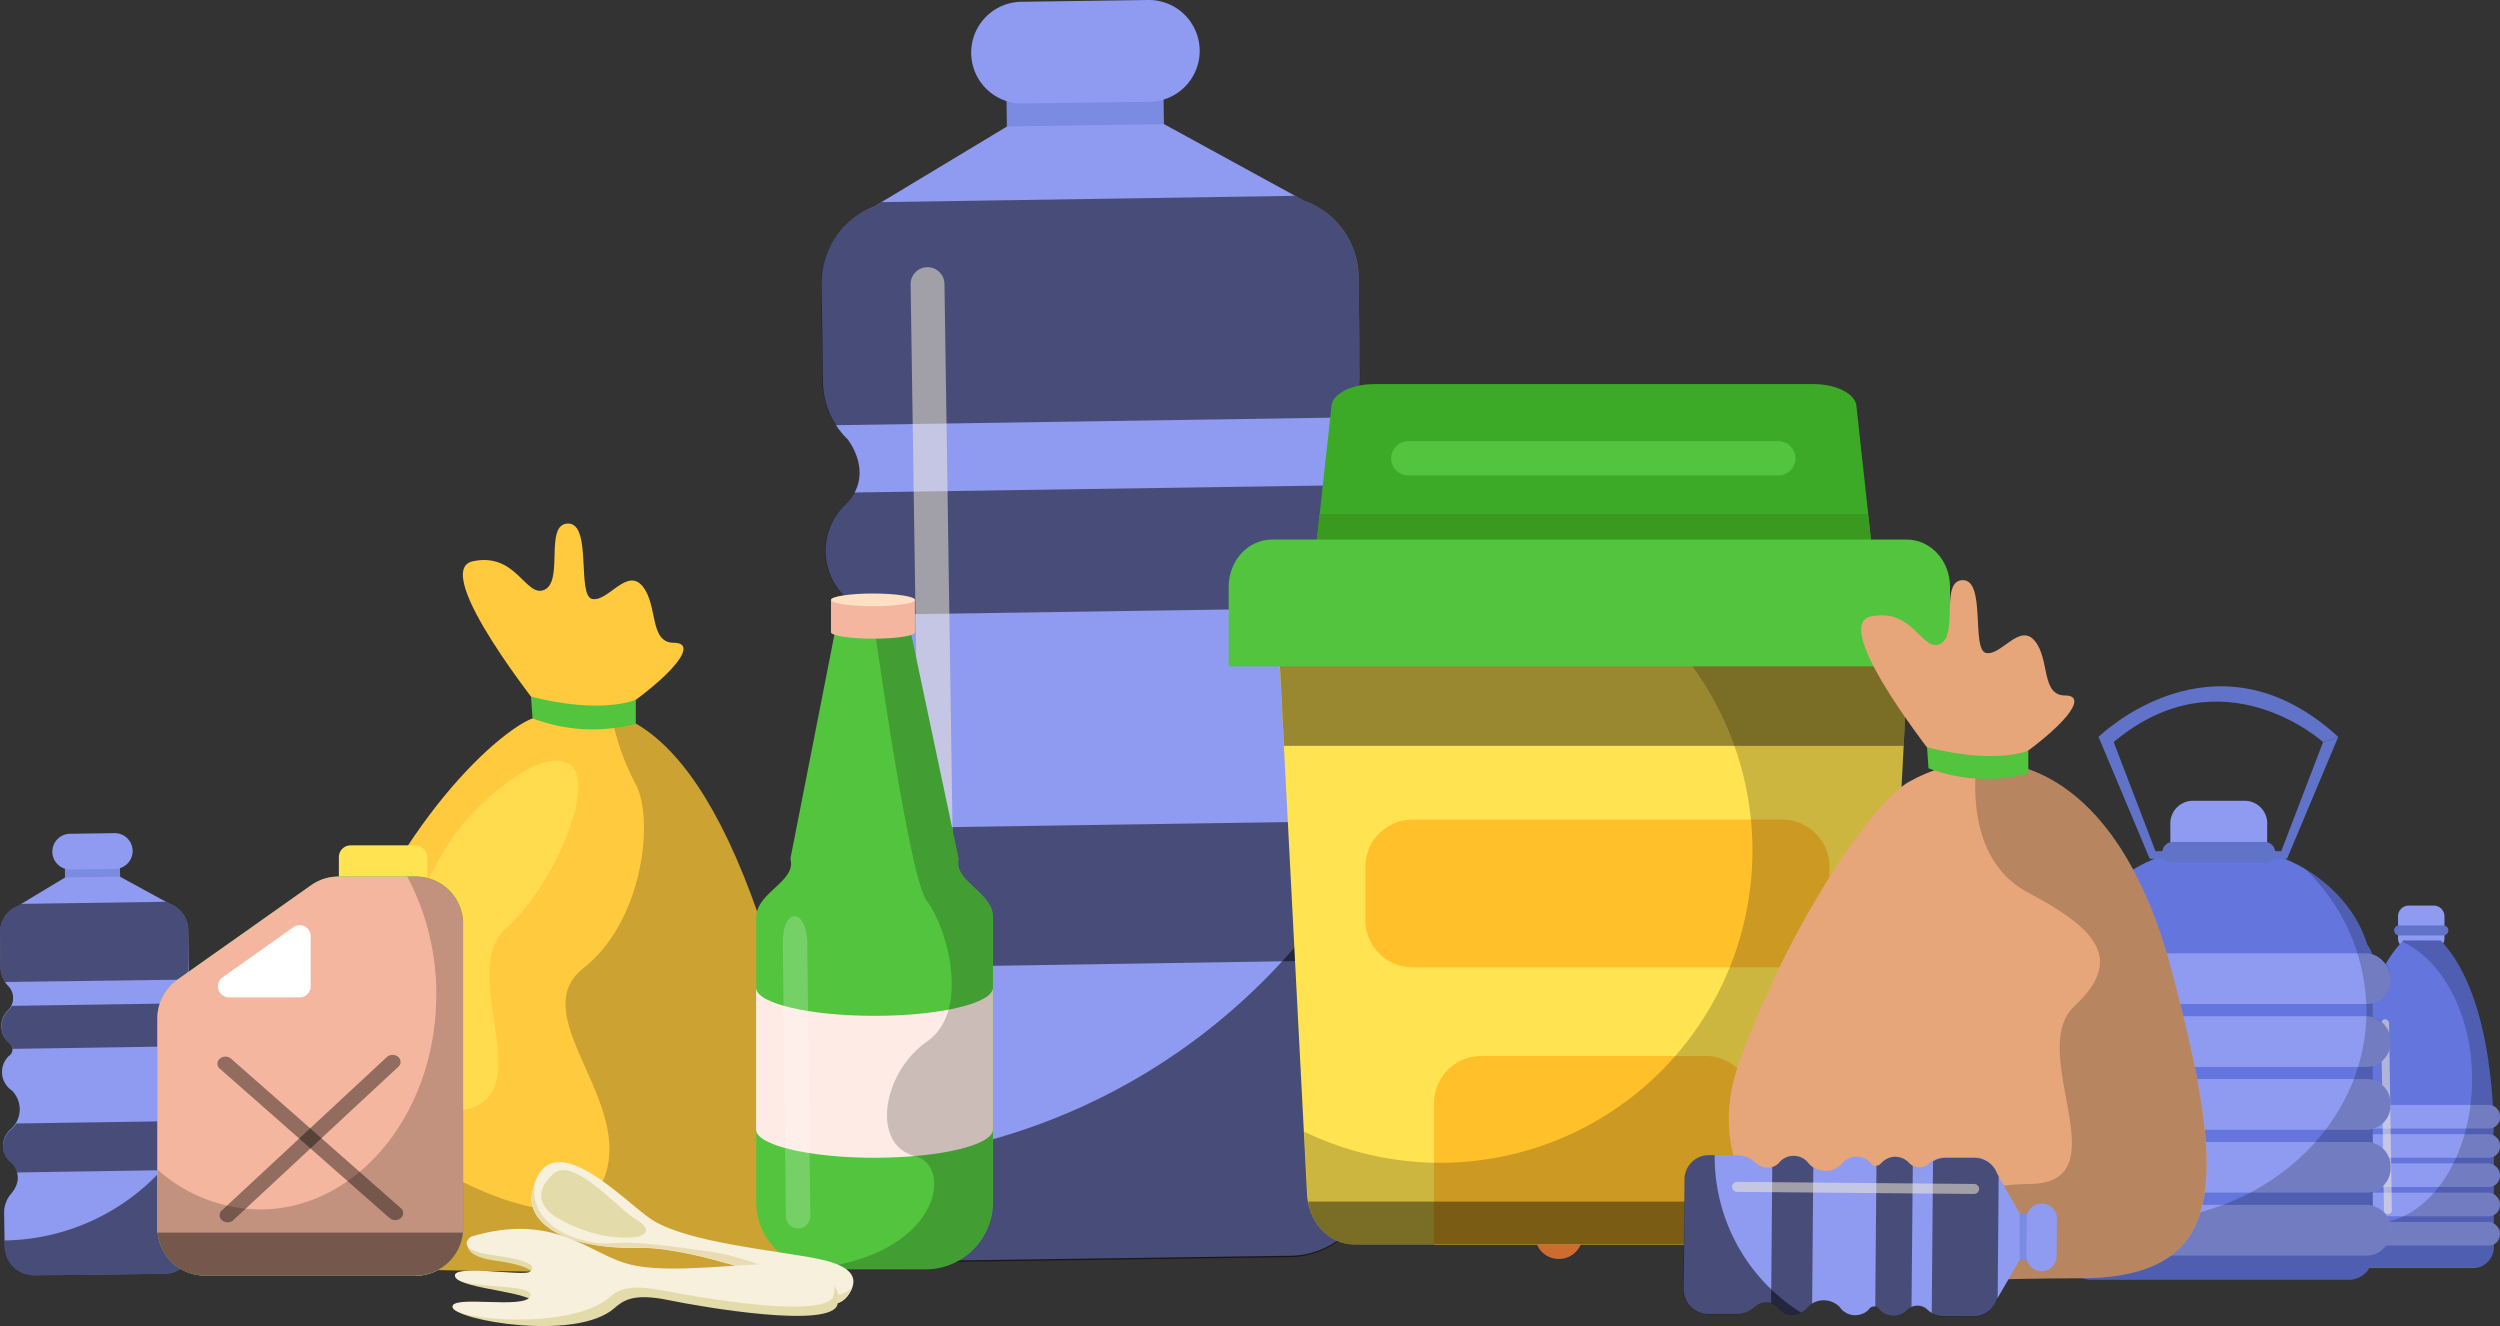 <svg xmlns="http://www.w3.org/2000/svg" viewBox="0 0 393 208.45"><rect x="0" y="0" width="393" height="208.45" fill="#333333" stroke="none"/><defs><style>.cls-1{isolation:isolate;}.cls-2{fill:#8f9bf0;}.cls-3{fill:#6073c9;}.cls-4{fill:#6476dd;}.cls-15,.cls-22,.cls-5,.cls-6,.cls-8{mix-blend-mode:overlay;}.cls-22,.cls-5{opacity:0.2;}.cls-6{fill:#fcf2d6;}.cls-6,.cls-8{opacity:0.5;}.cls-7{fill:#7b8be2;}.cls-9{fill:#ce6c2f;}.cls-10{fill:#3caa26;}.cls-11{fill:#52c43e;}.cls-12{fill:#3a991f;}.cls-13{fill:#ffe350;}.cls-14{fill:#ffc02a;}.cls-15{opacity:0.4;}.cls-16{fill:#e6a679;}.cls-17{fill:#ffca3e;}.cls-18{fill:#ffdb4d;}.cls-19{fill:#f4b69f;}.cls-20,.cls-22{fill:#fff;}.cls-21{fill:#ffebe5;}.cls-23{fill:#ffe0c5;}.cls-24{fill:#f7f0dd;}.cls-25{fill:#e4dbab;}.cls-26{fill:#eadcb2;}</style></defs><g class="cls-1"><g id="Layer_1" data-name="Layer 1"><path class="cls-2" d="M384.27,147.35a1.71,1.71,0,0,1-1.57,1.83h-4.17a1.71,1.71,0,0,1-1.56-1.83v-3.16a1.71,1.71,0,0,1,1.56-1.83h4.17a1.71,1.71,0,0,1,1.57,1.83Z"/><path class="cls-3" d="M384.88,146.26a.8.8,0,0,1-.79.79h-6.94a.8.8,0,0,1-.79-.79h0a.79.79,0,0,1,.79-.79h6.94a.79.79,0,0,1,.79.79Z"/><rect class="cls-4" x="369.44" y="175.55" width="22.59" height="23.79" rx="3.29"/><path class="cls-4" d="M369.45,178.08s-.42-21.25,8.34-30.24h3.07v30.24Z"/><path class="cls-4" d="M392,178.08s.41-21.25-8.34-30.24h-3.07v30.24Z"/><path class="cls-2" d="M393,175.64a1.77,1.77,0,0,1-1.77,1.77H370a1.77,1.77,0,0,1-1.77-1.77v-.17A1.77,1.77,0,0,1,370,173.7h21.22a1.77,1.77,0,0,1,1.77,1.77Z"/><path class="cls-2" d="M393,180.24a1.76,1.76,0,0,1-1.77,1.76H370a1.76,1.76,0,0,1-1.77-1.76v-.17A1.77,1.77,0,0,1,370,178.3h21.22a1.77,1.77,0,0,1,1.77,1.77Z"/><rect class="cls-2" x="368.24" y="182.89" width="24.76" height="3.71" rx="1.77"/><rect class="cls-2" x="368.24" y="187.49" width="24.76" height="3.71" rx="1.77"/><rect class="cls-2" x="368.24" y="192.09" width="24.76" height="3.71" rx="1.77"/><path class="cls-5" d="M393,175.64v-.17a1.78,1.78,0,0,0-1.08-1.63c-.37-6.67-1.92-19.52-8.23-26h-5.9c-.07.07-.12.14-.18.21,6.35,2.84,11,11.44,11,21.62,0,12.49-7,22.62-15.56,22.62a10.86,10.86,0,0,1-3.58-.61v.51a1.77,1.77,0,0,0-1.2,1.67V194a1.77,1.77,0,0,0,1.2,1.67v.35a3.29,3.29,0,0,0,3.29,3.29h16a3.28,3.28,0,0,0,3.28-3.29v-.45a1.77,1.77,0,0,0,1-1.57v-.17a1.79,1.79,0,0,0-1-1.57V191a1.76,1.76,0,0,0,1-1.57v-.17a1.76,1.76,0,0,0-1-1.56v-1.3a1.76,1.76,0,0,0,1-1.56v-.18a1.76,1.76,0,0,0-1-1.56v-1.29a1.79,1.79,0,0,0,1-1.57v-.17a1.76,1.76,0,0,0-1-1.59c0-.14,0-.27-.06-.4H392s0-.31,0-.87A1.76,1.76,0,0,0,393,175.64Z"/><path class="cls-6" d="M376,190.24a.63.63,0,0,1-.61.63h0a.62.62,0,0,1-.63-.62l-.44-29.38a.62.62,0,0,1,.61-.63h0a.62.62,0,0,1,.63.61Z"/><rect class="cls-7" x="158.3" y="10.41" width="24.69" height="20.84" transform="translate(-0.28 2.41) rotate(-0.81)"/><path class="cls-2" d="M188.59,7.9A8,8,0,0,1,180.68,16l-19.88.27a8,8,0,0,1-8.13-7.9h0A8,8,0,0,1,160.58.28L180.46,0a8,8,0,0,1,8.13,7.9Z"/><path class="cls-2" d="M213.78,58.86l-.22-15.39a12.8,12.8,0,0,0-8.5-11.88h0L183,19.52l-13.16.19h0l-11.53.17-21,12.65h0a12.83,12.83,0,0,0-8.15,12.12l.21,15.39a12.83,12.83,0,0,0,3.86,9h0s4.46,5.49-.3,10.27c0,0,0,0,0,0a10,10,0,0,0,.31,14.84c.07.06.12.15.19.2,1.93,1.61,1.53,4.08-.37,5.59v0a10,10,0,0,0,1.44,15.45l0,0c3.49,3,6,11.74-.24,17.21h0a10,10,0,0,0,.42,15.89v0s5.87,5.35-.57,13.08a7.91,7.91,0,0,0-.52.63l-.09.11h0a12.76,12.76,0,0,0-2.58,7.88l.22,15.4a12.82,12.82,0,0,0,13,12.64l30.57-.43h0l28.23-.4a12.83,12.83,0,0,0,12.65-13l-.23-15.39a12.83,12.83,0,0,0-2.8-7.82h0l-.11-.11a7,7,0,0,0-.51-.58c-6.68-7.56-1-13.08-1-13.08v0a9.94,9.94,0,0,0,0-15.9v0c-6.41-5.28-4.13-14.13-.73-17.18l0,0a10,10,0,0,0,1-15.49.1.1,0,0,0,0,0c-1.93-1.47-2.41-3.92-.52-5.58.06-.06.11-.14.17-.21a9.93,9.93,0,0,0-.1-14.84.43.43,0,0,0,0-.05c-4.84-4.59-.69-10.12-.6-10.24A12.77,12.77,0,0,0,213.78,58.86Z"/><path class="cls-8" d="M211,147.59v0a10,10,0,0,0,3.95-8.09,9.88,9.88,0,0,0-1.29-4.72,97.49,97.49,0,0,1-82.56,47.94l0,3.09a12.84,12.84,0,0,0,13,12.64l30.57-.43,28.23-.4a12.83,12.83,0,0,0,12.64-13l-.22-15.39a12.72,12.72,0,0,0-2.81-7.81h0l-.11-.12c-.16-.2-.33-.38-.5-.57C205.29,153.11,211,147.59,211,147.59Z"/><path class="cls-8" d="M210.88,93.1a9.93,9.93,0,0,0-.1-14.84.43.43,0,0,0,0-.05,7.91,7.91,0,0,1-1.5-1.9l-75,1.11a8.09,8.09,0,0,1-1.42,1.9s0,0,0,0a10,10,0,0,0,.31,14.84c.07.06.12.15.19.2a3.26,3.26,0,0,1,1.24,2.32l74.92-1.11a3.21,3.21,0,0,1,1.17-2.3C210.77,93.25,210.82,93.17,210.88,93.1Z"/><path class="cls-8" d="M211,147.59v0a9.94,9.94,0,0,0,0-15.9v0a11.28,11.28,0,0,1-2.28-2.55l-72.27,1.07a11.24,11.24,0,0,1-2.17,2.58h0a10,10,0,0,0,.42,15.89v0a8.52,8.52,0,0,1,2.06,3.45L209,151A8.56,8.56,0,0,1,211,147.59Z"/><path class="cls-8" d="M213.56,43.47a12.8,12.8,0,0,0-8.5-11.88h0l-1.48-.81-65,1-1.34.8h0a12.83,12.83,0,0,0-8.15,12.12l.21,15.39a12.66,12.66,0,0,0,2.06,6.75L212,65.62a12.73,12.73,0,0,0,1.82-6.76Z"/><path class="cls-6" d="M150.33,170.39a2.65,2.65,0,0,1-2.62,2.7h0a2.65,2.65,0,0,1-2.7-2.62l-1.86-125.8A2.66,2.66,0,0,1,145.77,42h0a2.67,2.67,0,0,1,2.7,2.63Z"/><path class="cls-9" d="M248.8,194.16a3.75,3.75,0,0,1-3.75,3.75h0a3.75,3.75,0,0,1-3.75-3.75v-4.51a3.75,3.75,0,0,1,3.75-3.74h0a3.75,3.75,0,0,1,3.75,3.74Z"/><path class="cls-9" d="M316.11,194.16a3.74,3.74,0,0,1-3.74,3.75h0a3.75,3.75,0,0,1-3.75-3.75v-4.51a3.75,3.75,0,0,1,3.75-3.74h0a3.74,3.74,0,0,1,3.74,3.74Z"/><path class="cls-10" d="M216.07,60.38h69c3.74,0,6.78,1.62,6.78,3.64l4.07,37.23H205.22L209.29,64C209.29,62,212.33,60.38,216.07,60.38Z"/><path class="cls-11" d="M282.25,72.05a2.69,2.69,0,0,1-2.69,2.69H221.38a2.68,2.68,0,0,1-2.69-2.69h0a2.69,2.69,0,0,1,2.69-2.69h58.18a2.7,2.7,0,0,1,2.69,2.69Z"/><polygon class="cls-12" points="207.45 80.81 205.22 101.25 295.89 101.25 293.65 80.81 207.45 80.81"/><path class="cls-13" d="M212.88,195.63h75.35c4.09,0,7.41-3.76,7.41-8.4l4.44-86H201l4.45,86C205.47,191.87,208.78,195.63,212.88,195.63Z"/><path class="cls-14" d="M287.59,144.65a7.41,7.41,0,0,1-7.41,7.41H222.05a7.4,7.4,0,0,1-7.4-7.41v-8.39a7.4,7.4,0,0,1,7.4-7.41h58.13a7.41,7.41,0,0,1,7.41,7.41Z"/><path class="cls-14" d="M268.11,166H232.85a7.42,7.42,0,0,0-7.42,7.41v22.23h50.09V173.4A7.41,7.41,0,0,0,268.11,166Z"/><polygon class="cls-15" points="201.02 101.25 201.85 117.25 299.25 117.25 300.08 101.25 201.02 101.25"/><path class="cls-15" d="M212.88,195.63h75.35c3.59,0,6.58-2.9,7.26-6.74H205.62C206.29,192.73,209.28,195.63,212.88,195.63Z"/><path class="cls-5" d="M263.24,101.25A49.1,49.1,0,0,1,205,177.89l.49,9.34c0,4.64,3.31,8.4,7.41,8.4h75.35c4.09,0,7.41-3.76,7.41-8.4l4.44-86Z"/><path class="cls-11" d="M299.74,84.82h-99.8c-3.74,0-6.79,3.32-6.79,7.41v12.53H306.54V92.23C306.54,88.14,303.5,84.82,299.74,84.82Z"/><path class="cls-2" d="M356.4,136.28a3.56,3.56,0,0,1-3.26,3.8h-8.7a3.57,3.57,0,0,1-3.26-3.8v-6.59a3.57,3.57,0,0,1,3.26-3.8h8.7a3.56,3.56,0,0,1,3.26,3.8Z"/><path class="cls-4" d="M373,154.15c0,11.69-10.78,21.17-24.08,21.17s-24.09-9.48-24.09-21.17S335.62,133,348.92,133,373,142.46,373,154.15Z"/><rect class="cls-4" x="324.83" y="146.93" width="48.17" height="54.25" rx="3.8"/><rect class="cls-2" x="322.55" y="149.86" width="53.23" height="7.97" rx="3.8"/><rect class="cls-2" x="322.55" y="159.75" width="53.23" height="7.97" rx="3.8"/><path class="cls-2" d="M375.79,173.8a3.8,3.8,0,0,1-3.8,3.8H326.36a3.81,3.81,0,0,1-3.81-3.8v-.37a3.81,3.81,0,0,1,3.81-3.8H372a3.8,3.8,0,0,1,3.8,3.8Z"/><path class="cls-2" d="M326.36,179.52H372a3.8,3.8,0,0,1,3.8,3.8v.36a3.8,3.8,0,0,1-3.8,3.8H326.35a3.8,3.8,0,0,1-3.8-3.8v-.36A3.81,3.81,0,0,1,326.36,179.52Z"/><path class="cls-2" d="M375.79,193.57a3.81,3.81,0,0,1-3.8,3.81H326.36a3.82,3.82,0,0,1-3.81-3.81v-.36a3.82,3.82,0,0,1,3.81-3.81H372a3.81,3.81,0,0,1,3.8,3.81Z"/><path class="cls-3" d="M357.67,134a1.65,1.65,0,0,1-1.66,1.65H341.57a1.65,1.65,0,0,1-1.65-1.65h0a1.65,1.65,0,0,1,1.65-1.65H356a1.65,1.65,0,0,1,1.66,1.65Z"/><polygon class="cls-3" points="340.78 135 337.94 135 329.89 115.84 332.27 116.65 338.85 133.82 340.69 133.77 340.78 135"/><polygon class="cls-3" points="356.68 135 359.52 135 367.57 115.84 365.19 116.65 358.61 133.82 356.77 133.77 356.68 135"/><path class="cls-3" d="M329.89,115.84s18.17-17.9,37.68,0l-2.38.81s-15.85-14.31-32.92,0C332.27,116.65,330.38,117,329.89,115.84Z"/><path class="cls-5" d="M375.79,154v-.37a3.8,3.8,0,0,0-2.86-3.67,3.77,3.77,0,0,0-.89-1.77,21.75,21.75,0,0,0-9.78-11.68A31.18,31.18,0,0,1,372,158.92c0,18.25-16.46,33.05-36.77,33.05a40.71,40.71,0,0,1-11.36-1.62,3.78,3.78,0,0,0-1.31,2.86v.36a3.79,3.79,0,0,0,2.28,3.48v.33a3.81,3.81,0,0,0,3.81,3.8H369.2a3.8,3.8,0,0,0,3.8-3.8v-.16a3.79,3.79,0,0,0,2.79-3.65v-.36a3.79,3.79,0,0,0-2.79-3.65v-2.23a3.78,3.78,0,0,0,2.79-3.65v-.36a3.79,3.79,0,0,0-2.79-3.65v-2.22a3.79,3.79,0,0,0,2.79-3.65v-.37a3.78,3.78,0,0,0-2.79-3.64v-2.23a3.79,3.79,0,0,0,2.79-3.65v-.36a3.81,3.81,0,0,0-2.79-3.66v-2.22A3.78,3.78,0,0,0,375.79,154Z"/><path class="cls-6" d="M335.33,186.64a.83.83,0,0,1-.81.85h0a.83.83,0,0,1-.85-.82l-.58-39.32a.83.83,0,0,1,.81-.85h0a.84.84,0,0,1,.85.82Z"/><path class="cls-16" d="M305,120.17S287.4,98.34,294.09,96.91s8.05,5.72,10.94,4.29-.12-10,3.54-10,1.27,11,3.66,11.45,5.25-4.77,7.64-1.9.95,8.58,4.77,8.58-.17,5-8.92,10.86S305.48,129.12,305,120.17Z"/><path class="cls-16" d="M285.08,197.33s-18.9-10.12-11.67-30.36,20.4-40.58,26.75-44.11c13.64-7.58,32.53-2.89,41.21,29.64s9.4,48.44-14.46,48.44S292.17,203.14,285.08,197.33Z"/><path class="cls-5" d="M285.08,197.33c7.09,5.81,18,3.61,41.83,3.61S350,185,341.37,152.5c-6.58-24.68-19-33.31-30.63-32.74-.45,3.5-1.27,15.66,8.11,20.58,11,5.78,15,10.61,7.24,17.84s7.78,27.95-7.24,27.95c-13.83,0-26.36,10.59-45.92-3.11C276.18,192.56,285.08,197.33,285.08,197.33Z"/><path class="cls-11" d="M302.93,117.46l.23,3.31a25.75,25.75,0,0,0,15.69.82V118S313.79,120.23,302.93,117.46Z"/><path class="cls-17" d="M68.15,199.64s-29.64-5.19-17.79-38.54,29.16-46.69,33.36-48.17c8.4-3,23-5.19,35.57,31.13s18.53,54.84,0,55.58S68.15,199.64,68.15,199.64Z"/><path class="cls-5" d="M68.15,199.64s32.61.74,51.14,0,12.6-19.27,0-55.58c-7.13-20.55-14.89-28.75-21.8-31.47a12.9,12.9,0,0,0-1.18.71,37.27,37.27,0,0,0,3.64,10c2.9,5.55,1.18,21.49-8.24,28.9s8.31,21.12,3.12,33.35-29.64-3.33-38.54-9.64c-3.61-2.55-6.47-3-8.62-2.69C46.07,195.75,68.15,199.64,68.15,199.64Z"/><path class="cls-17" d="M85.65,112.31S67.41,89.71,74.33,88.23s8.33,5.93,11.32,4.45S85.53,82.3,89.32,82.3s1.31,11.36,3.78,11.86,5.44-5,7.91-2,1,8.89,4.94,8.89-.18,5.19-9.23,11.24S86.12,121.57,85.65,112.31Z"/><path class="cls-11" d="M83.47,109.5l.25,3.43a26.62,26.62,0,0,0,16.23.85V110S94.72,112.37,83.47,109.5Z"/><path class="cls-18" d="M60,163S67,178.15,75.19,173.7s-3-21.29,4.45-27.87S94.17,122.57,89.32,120s-15.24,7-18.58,12.23S56.62,157.28,60,163Z"/><rect class="cls-7" x="10.23" y="134.62" width="8.66" height="7.31" transform="translate(-1.98 0.22) rotate(-0.82)"/><path class="cls-2" d="M20.85,133.74a2.81,2.81,0,0,1-2.77,2.85l-7,.1a2.81,2.81,0,0,1-2.85-2.77h0A2.81,2.81,0,0,1,11,131.07l7-.1a2.81,2.81,0,0,1,2.85,2.77Z"/><path class="cls-2" d="M29.68,151.6l-.08-5.39a4.49,4.49,0,0,0-3-4.17h0l-7.75-4.23-4.61.07h0l-4,.06-7.37,4.43h0A4.48,4.48,0,0,0,0,146.63L.08,152a4.44,4.44,0,0,0,1.35,3.15h0a2.71,2.71,0,0,1-.11,3.6h0a3.49,3.49,0,0,0,.11,5.2l.07.07a1.22,1.22,0,0,1-.13,2v0a3.5,3.5,0,0,0,.5,5.41l0,0a4.17,4.17,0,0,1-.09,6h0a3.5,3.5,0,0,0,.15,5.57h0S4,185,1.74,187.67l-.18.22,0,0h0a4.51,4.51,0,0,0-.91,2.77l.08,5.39a4.51,4.51,0,0,0,4.56,4.44L16,200.37h0l9.89-.14a4.48,4.48,0,0,0,4.43-4.56l-.07-5.39a4.51,4.51,0,0,0-1-2.74h0l0,0-.18-.2c-2.34-2.65-.34-4.58-.34-4.58v0a3.48,3.48,0,0,0,0-5.57h0a4.17,4.17,0,0,1-.26-6,0,0,0,0,0,0,0,3.5,3.5,0,0,0,.35-5.42v0a1.21,1.21,0,0,1-.19-1.95s0-.05.06-.07a3.49,3.49,0,0,0,0-5.21h0a2.71,2.71,0,0,1-.21-3.59A4.5,4.5,0,0,0,29.68,151.6Z"/><path class="cls-8" d="M28.71,182.71v0a3.52,3.52,0,0,0,1.39-2.83,3.44,3.44,0,0,0-.46-1.66A34.15,34.15,0,0,1,.7,195l0,1.08a4.49,4.49,0,0,0,4.56,4.44L16,200.37l9.89-.14a4.49,4.49,0,0,0,4.43-4.56l-.07-5.39a4.51,4.51,0,0,0-1-2.74h0l-.05,0c0-.07-.11-.13-.17-.2C26.71,184.64,28.71,182.71,28.71,182.71Z"/><path class="cls-8" d="M28.66,163.61a3.49,3.49,0,0,0,0-5.21h0a3,3,0,0,1-.52-.67l-26.28.39a3.14,3.14,0,0,1-.5.67h0a3.49,3.49,0,0,0,.11,5.2l.07.07a1.15,1.15,0,0,1,.43.82l26.26-.39a1.14,1.14,0,0,1,.41-.81S28.64,163.63,28.66,163.61Z"/><path class="cls-8" d="M28.69,182.71v0a3.48,3.48,0,0,0,0-5.57h0a3.92,3.92,0,0,1-.8-.9l-25.33.37a4.05,4.05,0,0,1-.77.91h0a3.5,3.5,0,0,0,.15,5.57h0a3,3,0,0,1,.72,1.22L28,183.92A3,3,0,0,1,28.69,182.71Z"/><path class="cls-8" d="M29.6,146.21a4.49,4.49,0,0,0-3-4.17h0l-.52-.28-22.78.33-.47.28h0A4.48,4.48,0,0,0,0,146.63L.08,152a4.43,4.43,0,0,0,.71,2.37L29,154a4.52,4.52,0,0,0,.64-2.37Z"/><rect class="cls-13" x="53.27" y="132.89" width="13.9" height="12.56" rx="1.83"/><path class="cls-11" d="M65.31,200.52H32.21a7.46,7.46,0,0,1-7.47-7.46v-33A7.46,7.46,0,0,1,27.9,154l21-14.83a7.38,7.38,0,0,1,4.3-1.37H65.31a7.46,7.46,0,0,1,7.47,7.46v47.83a7.46,7.46,0,0,1-7.47,7.46Z"/><path class="cls-19" d="M65.31,200.52H32.21a7.46,7.46,0,0,1-7.47-7.46v-33A7.46,7.46,0,0,1,27.9,154l21-14.83a7.38,7.38,0,0,1,4.3-1.37H65.31a7.46,7.46,0,0,1,7.47,7.46v47.83a7.46,7.46,0,0,1-7.47,7.46Z"/><path class="cls-20" d="M35,153.63l11.1-7.86a1.73,1.73,0,0,1,2.74,1.42v7.86a1.74,1.74,0,0,1-1.74,1.74H36a1.74,1.74,0,0,1-1-3.16Z"/><path class="cls-15" d="M63,189.91a1,1,0,0,1,0,1.57h0a1.35,1.35,0,0,1-1.76,0L34.56,168a1,1,0,0,1,0-1.57h0a1.35,1.35,0,0,1,1.77,0Z"/><path class="cls-15" d="M60.83,166.15a1.36,1.36,0,0,1,1.76,0h0a1,1,0,0,1,0,1.57l-25.93,24.1a1.36,1.36,0,0,1-1.76,0h0a1,1,0,0,1,0-1.57Z"/><path class="cls-15" d="M32.21,200.52h33.1a7.47,7.47,0,0,0,7.44-6.75h-48A7.46,7.46,0,0,0,32.21,200.52Z"/><path class="cls-5" d="M65.31,137.77H64a39.09,39.09,0,0,1,4.58,18.6c0,18.64-12.41,33.76-27.71,33.76a24.45,24.45,0,0,1-16.09-6.27v9.2a7.46,7.46,0,0,0,7.47,7.46h33.1a7.46,7.46,0,0,0,7.47-7.46V145.23A7.46,7.46,0,0,0,65.31,137.77Z"/><path class="cls-11" d="M150.7,135h0l-7.54-35.65H131.25l-7,35.65h0c1,3.57-5.37,5.27-5.37,9.23v44.69a10.61,10.61,0,0,0,10.61,10.61h16a10.61,10.61,0,0,0,10.61-10.61V144.2c0-4-6.32-5.66-5.38-9.23Z"/><path class="cls-21" d="M137.46,182c10.28,0,18.62-2,18.62-4.41V155.28c0,2.43-8.34,4.41-18.62,4.41-10.12,0-18.33-1.91-18.6-4.3l0,22.18C118.84,180,127.17,182,137.46,182Z"/><path class="cls-22" d="M127.39,191.32l-.48-43c-.06-5.58-3.91-5.86-3.85,0l.48,43A1.93,1.93,0,0,0,127.39,191.32Z"/><path class="cls-5" d="M145.47,199.5a10.61,10.61,0,0,0,10.61-10.61V144.2c0-4-6.32-5.66-5.38-9.23h0l-7.54-35.65h-5.6c1.27,8.92,5.7,39.21,8.16,42.34,2.89,3.68,7.1,17.08,0,22.07s-8.8,16.26-1.9,18c6.25,1.56,3.81,15.81-16.05,17.65a10.26,10.26,0,0,0,1.67.14Z"/><path class="cls-19" d="M143.83,99.4c0,.57-3,1-6.6,1s-6.6-.47-6.6-1,3-1,6.6-1,6.6.46,6.6,1Z"/><rect class="cls-19" x="130.63" y="94.3" width="13.19" height="5.1"/><path class="cls-23" d="M143.83,94.3c0,.58-3,1-6.6,1s-6.6-.46-6.6-1,3-1,6.6-1,6.6.46,6.6,1Z"/><rect class="cls-7" x="313.54" y="191.34" width="7.31" height="6.17" transform="translate(119.81 509.79) rotate(-89.46)"/><path class="cls-2" d="M320.9,199.82a2.36,2.36,0,0,1-2.35-2.39l.05-5.89a2.38,2.38,0,0,1,2.39-2.35h0a2.37,2.37,0,0,1,2.36,2.4l-.05,5.89a2.38,2.38,0,0,1-2.4,2.34Z"/><path class="cls-2" d="M305.63,206.92l4.56,0a3.78,3.78,0,0,0,3.58-2.43h0l3.73-6.45,0-3.89h0l0-3.42-3.6-6.3h0a3.8,3.8,0,0,0-3.53-2.5l-4.56,0a3.78,3.78,0,0,0-2.69,1.08h0a2.27,2.27,0,0,1-3-.16h0a3,3,0,0,0-2.18-1,3,3,0,0,0-2.22,1s-.05,0-.06.06a1,1,0,0,1-1.65-.15h0a2.94,2.94,0,0,0-2.14-.94,3,3,0,0,0-2.45,1.25s0,0,0,0a3.54,3.54,0,0,1-5.1-.2h0a2.94,2.94,0,0,0-4.7,0h0s-1.63,1.7-3.87-.26l-.19-.16,0,0h0a3.67,3.67,0,0,0-2.32-.81l-4.56-.05a3.81,3.81,0,0,0-3.83,3.76l-.08,9h0l-.08,8.36a3.8,3.8,0,0,0,3.76,3.84l4.57,0a3.77,3.77,0,0,0,2.32-.78h0l0,0,.17-.14c2.29-1.93,3.88-.19,3.88-.19h0a2.94,2.94,0,0,0,4.71.1h0a3.52,3.52,0,0,1,5.09-.09h0a2.93,2.93,0,0,0,2.43,1.3,3,3,0,0,0,2.15-.89h0a1,1,0,0,1,1.65-.11l.07.05a2.9,2.9,0,0,0,2.19,1,2.93,2.93,0,0,0,2.2-.93h0a2.25,2.25,0,0,1,3-.1A3.81,3.81,0,0,0,305.63,206.92Z"/><path class="cls-8" d="M279.39,205.49h0a2.95,2.95,0,0,0,3.78.87,28.85,28.85,0,0,1-13.62-24.77h-.91a3.82,3.82,0,0,0-3.84,3.77l-.08,9.05-.08,8.35a3.8,3.8,0,0,0,3.76,3.84l4.56,0a3.82,3.82,0,0,0,2.33-.78h0s0,0,0,0l.16-.15C277.8,203.76,279.39,205.49,279.39,205.49Z"/><path class="cls-8" d="M295.53,205.83a2.9,2.9,0,0,0,2.19,1,2.93,2.93,0,0,0,2.2-.93h0a2.73,2.73,0,0,1,.57-.44l.2-22.19a2.12,2.12,0,0,1-.55-.43h0a3,3,0,0,0-2.18-1,3,3,0,0,0-2.22,1s-.05,0-.06.06a1,1,0,0,1-.7.35l-.19,22.18a1,1,0,0,1,.67.37Z"/><path class="cls-8" d="M279.39,205.48h0a2.94,2.94,0,0,0,4.71.1h0a3.33,3.33,0,0,1,.77-.65l.18-21.4a3.26,3.26,0,0,1-.75-.66h0a2.94,2.94,0,0,0-4.7,0h0a2.72,2.72,0,0,1-1,.59l-.18,21.4A2.59,2.59,0,0,1,279.39,205.48Z"/><path class="cls-8" d="M310.19,207a3.78,3.78,0,0,0,3.58-2.43h0l.26-.42.16-19.25-.23-.39h0a3.8,3.8,0,0,0-3.53-2.5l-4.56,0a3.71,3.71,0,0,0-2,.56l-.2,23.86a3.67,3.67,0,0,0,2,.58Z"/><path class="cls-6" d="M273.06,187.36a.78.78,0,0,1-.78-.79h0a.8.8,0,0,1,.8-.78l37.25.33a.79.79,0,0,1,.79.79h0a.81.81,0,0,1-.8.78Z"/><path class="cls-24" d="M133.71,203c.88-1.67,1.07-3.91-5.31-5.15-7-1.36-20.09-2.53-25.75-6-4.16-2.55-16.51-16.28-19-4.4-1,4.75,5.17,9,16.76,8.71,5.93-.16,17.63,3.19,23,5.73C125.79,203,131.27,207.61,133.71,203Z"/><path class="cls-25" d="M100.25,194.41c.77-.11,2.64-1-.28-2.72s-9.84-10-13-7.16-1.72,5.15-.27,6.31S94.35,195.3,100.25,194.41Z"/><path class="cls-26" d="M123.45,201.86c-5.36-2.54-17.06-5.89-23-5.73-11.59.31-17.74-4-16.76-8.71a10.54,10.54,0,0,1,.43-1.56h0c-1.29,7.22,7.69,9.91,11.78,9.59s8.29.26,15.57,1.28,13.82,4.77,17.88,6.47a4.19,4.19,0,0,0,4.6-.77,4.34,4.34,0,0,1-.25.54C131.27,207.61,125.79,203,123.45,201.86Z"/><path class="cls-25" d="M74,194.44s-2.53,2.87,3.85,3.73,7,2.45,6,3.18-13.11-2.72-12.27-.65,13.19,2.32,12.39,4.48-13.2-1.72-12.8.32,19.4,5.41,25.4.15c1.4-1.22,3-2.41,8.48-1.28s25.8,4.61,26.62.63c1.9-9.31-22.59-1.77-32.86-5C93,198.2,86.66,190.53,74,194.44Z"/><path class="cls-24" d="M74,194.44s-2.88,2,3.5,2.87,6.81,1.9,5.76,2.63-12.54-1.31-11.7.76,12.62.91,11.82,3.06-12.63-.3-12.23,1.74,18.69,3.66,24.68-1.59c1.4-1.23,3.13-2.08,8.64-1s25.8,4.62,26.61.64c1.9-9.31-22.59-1.77-32.85-5C92.42,196.79,86.66,190.53,74,194.44Z"/></g></g></svg>